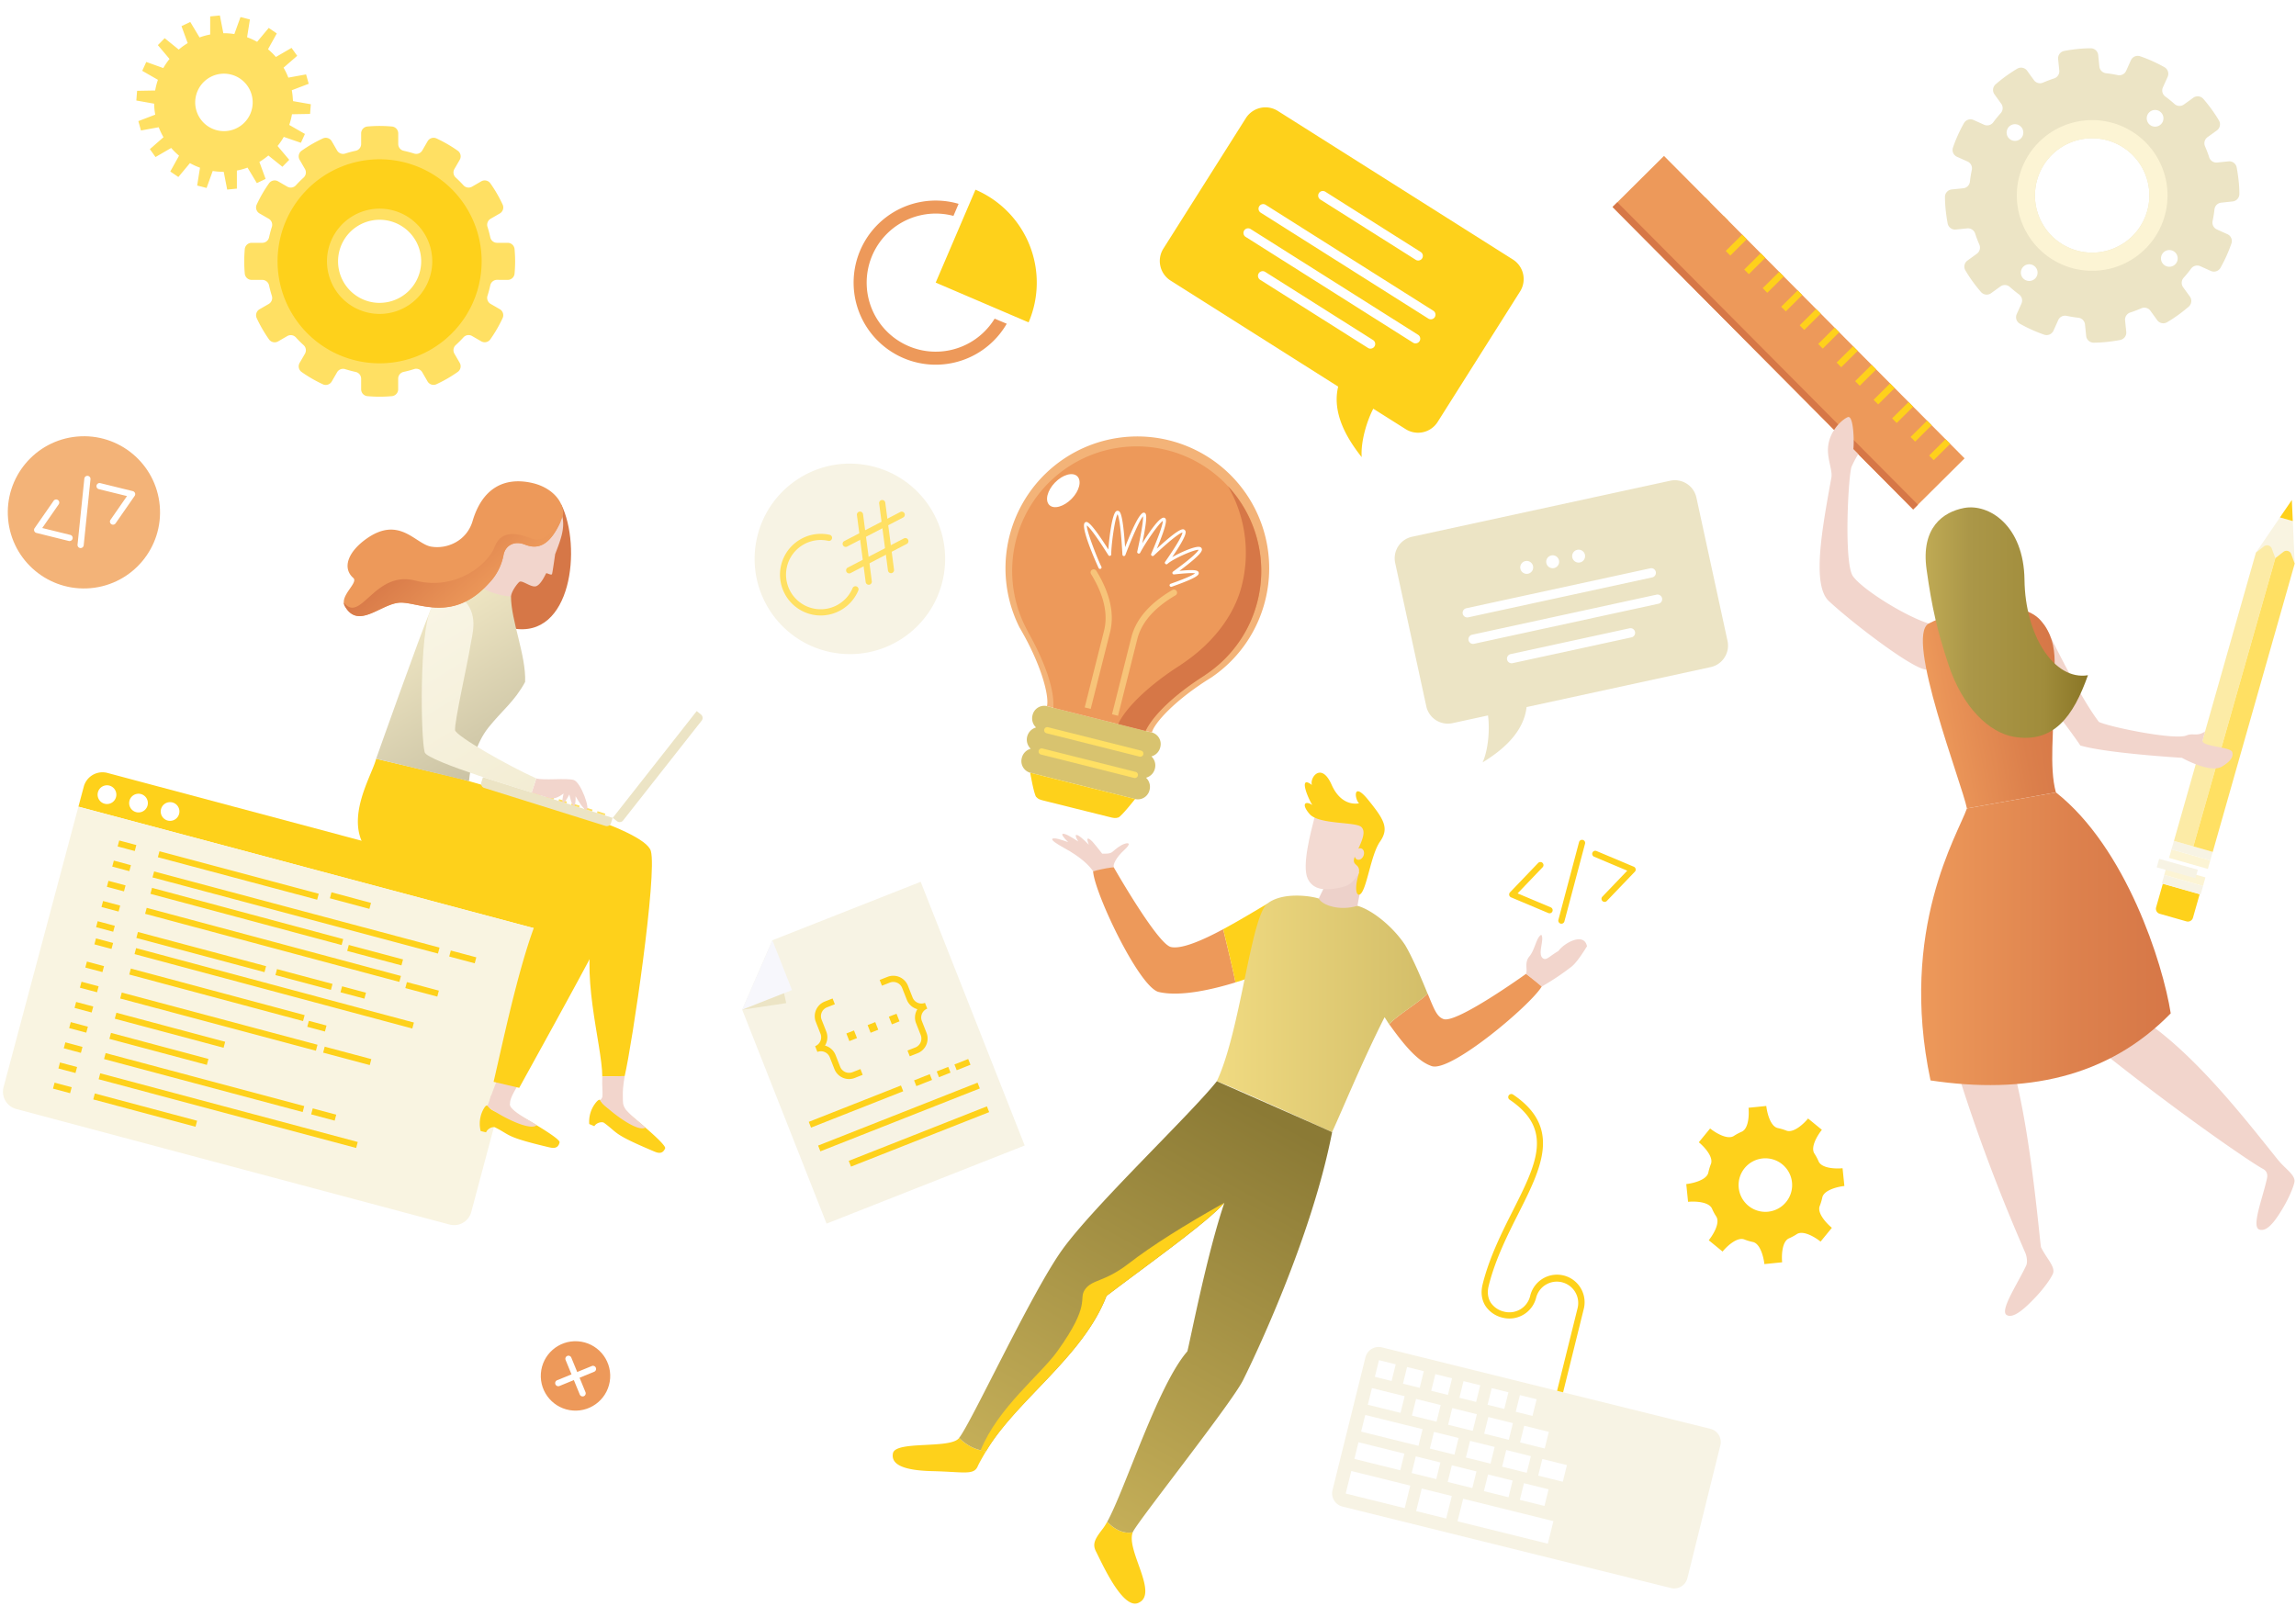 <svg width="1188" height="831" fill="none" xmlns="http://www.w3.org/2000/svg"><path d="M860.117 107.657a5.18 5.18 0 1 1-7.324-7.327 5.18 5.18 0 0 1 7.324 7.327Z" fill="#D67747"/><path d="M858.865 106.42a3.342 3.342 0 1 1 0-4.779 3.384 3.384 0 0 1 0 4.779Z" fill="#fff"/><path d="m885.754 122.634-2.379-2.394 8.51-8.457 2.379 2.394-8.51 8.457Zm-9.58-9.617-2.379-2.394 8.51-8.457 2.379 2.394-8.51 8.457Z" fill="#FED11B"/><path d="m870.352 820.939-.133.092s.142-.084.133-.092Zm1.425-68.614 2.14-8.619 8.66 2.149-2.139 8.62-8.661-2.15Zm-14.583-3.627 2.138-8.62 8.661 2.148-2.138 8.62-8.661-2.148Zm-14.578-3.612 2.14-8.619 8.66 2.149-2.14 8.62-8.66-2.15Zm-14.576-3.615 2.14-8.619 8.66 2.149-2.14 8.62-8.66-2.15Zm-14.584-3.624 2.14-8.62 8.652 2.148-2.14 8.62-8.652-2.148Zm-14.585-3.615 2.14-8.619 8.66 2.149-2.14 8.62-8.66-2.15Zm62.33 30.799 2.138-8.62 15.562 3.859-2.138 8.62-15.562-3.859Zm-9.395 12.409 2.138-8.62 21.489 5.33-2.138 8.62-21.489-5.33Zm-9.507 13.096 2.138-8.62 27.409 6.798-2.138 8.62-27.409-6.798Zm7.49 20.516 2.894-11.669 15.562 3.859-2.894 11.67-15.562-3.86Zm-21.482-5.332 2.894-11.669 15.562 3.859-2.895 11.669-15.561-3.859Zm-21.484-5.324 2.895-11.67 15.561 3.86-2.894 11.669-15.562-3.859Zm35.688-40.038 2.138-8.62 12.739 3.16-2.138 8.62-12.739-3.16Zm-9.307 12.547 2.138-8.62 12.74 3.16-2.138 8.62-12.74-3.16Zm-9.428 12.661 2.138-8.62 12.74 3.16-2.138 8.62-12.74-3.16Zm-18.725-4.737 2.138-8.62 12.739 3.16-2.138 8.62-12.739-3.16Zm9.426-12.654 2.138-8.62 12.739 3.16-2.138 8.62-12.739-3.16Zm9.434-12.355 2.138-8.62 12.74 3.16-2.138 8.62-12.74-3.16Zm-18.661-4.62 2.138-8.62 12.74 3.16-2.139 8.62-12.739-3.16Z" fill="#fff"/><path d="M989.91 263.637 834.376 107.123l26.603-26.437 155.531 156.515-26.6 26.436Z" fill="#ED995A"/><path d="m1000.55 238.143-2.383-2.395 8.513-8.457 2.38 2.395-8.51 8.457Zm-9.602-9.602-2.379-2.394 8.51-8.457 2.379 2.394-8.51 8.457Zm-9.55-9.64-2.379-2.394 8.51-8.457 2.38 2.394-8.511 8.457Zm-9.574-9.614-2.379-2.395 8.51-8.456 2.379 2.394-8.51 8.457Zm-9.55-9.641-2.379-2.394 8.51-8.457 2.38 2.395-8.511 8.456Zm-9.581-9.609-2.379-2.394 8.51-8.457 2.38 2.394-8.511 8.457Zm-9.542-9.64-2.379-2.394 8.51-8.457 2.38 2.395-8.511 8.456Zm-9.589-9.628-2.38-2.395 8.51-8.457 2.38 2.395-8.51 8.457Zm-9.55-9.632-2.38-2.395 8.511-8.456 2.379 2.394-8.51 8.457Zm-9.581-9.616-2.38-2.394 8.511-8.457 2.379 2.394-8.51 8.457Zm-9.552-9.632-2.379-2.394 8.51-8.457 2.379 2.394-8.51 8.457Zm-9.574-9.625-2.38-2.394 8.511-8.457 2.379 2.394-8.51 8.457Z" fill="#FED11B"/><path d="M989.909 263.633 834.375 107.119l2.477-2.462 155.534 156.515-2.477 2.461Z" fill="#D67747"/><path d="m1167.25 285.992 20.08 5.706-.99-22.023-6.66-1.897-12.43 18.214Z" fill="#F9F4E1"/><path d="m1179.68 267.779 6.66 1.896-.49-10.928-6.17 9.032Zm-64.06 201.77 3.48-12.215 19.05 5.417-3.47 12.215a2.718 2.718 0 0 1-3.35 1.864l-13.82-3.93a2.724 2.724 0 0 1-.95-.476c-.28-.22-.52-.494-.69-.806a2.587 2.587 0 0 1-.33-1.01c-.04-.355-.01-.715.08-1.059Z" fill="#FED11B"/><path d="m1118.59 457.197 1.25-4.404 20.08 5.707-1.25 4.404-20.08-5.707Z" fill="#F7F3E4"/><path d="m1119.81 452.771 1.26-4.403 20.07 5.707-1.25 4.404-20.08-5.708Z" fill="#FCF4D4"/><path d="m1115.94 448.857 1.24-4.395 20.03 5.635-1.23 4.395-20.04-5.635Z" fill="#F7F3E4"/><path d="m1122.32 443.975 1.25-4.404 20.08 5.707-1.25 4.404-20.08-5.707Z" fill="#FCF4D4"/><path d="m1123.57 439.569 1.26-4.404 20.07 5.707-1.25 4.404-20.08-5.707Z" fill="#F7F3E4"/><path d="m1177.3 288.849-42.42 149.177-10.03-2.857 42.41-149.177 4.18-3.25a2.58 2.58 0 0 1 2.3-.452 2.573 2.573 0 0 1 1.73 1.597l1.83 4.962Z" fill="#FCEBA6"/><path d="m1187.33 291.699-42.41 149.184-10.03-2.857 42.42-149.176 4.18-3.259a2.593 2.593 0 0 1 4.03 1.145l1.81 4.963Z" fill="#FFE063"/><path d="M1178.22 599.693c-20.63-25.8-50.02-63.363-80.2-78.377l-15.45 18.865c41.77 33.779 82.42 61.684 88.33 64.717 3.06 1.671 2.18 4.545 1.9 5.748-2.28 10.026-7.93 24.288-3.77 25.658 3.72 1.228 7.66-3.342 12.54-11.697 2.55-4.336 5.01-9.883 5.61-12.799.72-3.752-4.82-6.835-8.96-12.115Zm-122.19 45.693c-1.1-7.636-6.89-77.7-18.83-105.865l-26.56 7.754c15.16 50.806 33.51 92.187 37.46 101.478.92 2.674.84 5.013.29 6.174-4.37 9.333-13.87 23.394-10.09 25.608 3.34 1.988 9.13-2.958 15.69-10.026 3.42-3.693 7.05-8.58 8.22-11.312 1.49-3.568-3.24-7.762-6.18-13.811Zm-58.055-322.708c-12.257-3.826-34.339-17.62-39.21-24.471-4.871-6.851-2.389-52.928-.685-56.755a50.097 50.097 0 0 1 3.442-6.45l-2.565-2.573c.477-3.183.226-17.98-2.949-16.535-3.175 1.446-9.85 7.52-10.176 16.334-.217 5.89 2.423 11.254 1.763 14.931-4.579 25.507-10.36 55.484-1.295 63.914 12.056 11.229 42.819 34.799 50.129 35.417 7.481.643 6.581.969 8.921-6.684 2.34-7.653-1.39-15.265-7.375-17.128Zm31.565-1.027c5.85 10.101 40.94 54.883 46.86 64.149 13.85 4.068 52.56 6.374 52.56 6.374s14.58 8.263 20.79 4.504c6.21-3.76 5.53-6.258 5.28-7.428-.59-2.774-15.33-2.757-15.39-5.848.54-2.156 1.09-4.061 1.32-4.88-4.11 2.841-6.08.619-9.65 2.089-6.02 2.507-39.33-4.244-45.28-7.001-8.86-11.58-22.08-37.823-27.22-48.55-5.14-10.728-29.27-3.409-29.27-3.409Z" fill="#F2D5CC"/><path d="M1017.72 418.359c-2.25-11.998-32.278-88.971-19.746-95.68 12.536-6.709 46.786-14.555 58.016-1.496 11.23 13.059 5.68 28.758 6.36 42.217.68 13.46-2.26 33.42 1.42 46.679-5.54 1.044-46.05 8.28-46.05 8.28Z" fill="url(#a)"/><path d="M1016.27 262.882c12.6-2.373 30.91 8.815 31.25 37.263.33 28.448 15.2 52.168 32.83 49.294-7.52 21.188-17.65 35.45-38.44 31.84-12.53-2.18-26.32-14.98-33.71-37.262-5.76-17.362-8.597-29.535-11.345-49.294-3.058-21.748 8.635-29.811 19.415-31.841Z" fill="url(#b)"/><path d="M1017.72 418.359c-4.45 13.134-35.429 62.294-18.828 140.771 48.728 7.319 91.698-1.303 124.288-34.706-4.07-26.034-23.17-85.796-59.4-114.345-11.31 2.047-46.06 8.28-46.06 8.28Z" fill="url(#c)"/><g filter="url(#d)"><path d="M1155.2 104.248c.96-.092 1.85-.54 2.5-1.258.65-.718 1-1.652 1-2.618 0-2.29-.13-4.596-.39-6.918a89.064 89.064 0 0 0-1.01-6.851 3.887 3.887 0 0 0-1.49-2.352 3.893 3.893 0 0 0-2.69-.748l-5.94.602a3.876 3.876 0 0 1-2.52-.622c-.75-.49-1.3-1.22-1.57-2.069a61.958 61.958 0 0 0-2.16-5.698 3.9 3.9 0 0 1-.2-2.586c.23-.86.75-1.614 1.47-2.134l4.85-3.5a3.873 3.873 0 0 0 1.54-2.35c.2-.947.04-1.936-.44-2.773a77.27 77.27 0 0 0-8.11-11.212 3.875 3.875 0 0 0-5.19-.576l-4.85 3.5a3.893 3.893 0 0 1-4.88-.284 62.414 62.414 0 0 0-4.73-3.851 3.898 3.898 0 0 1-1.47-2.142c-.23-.86-.15-1.773.21-2.587l2.45-5.456c.39-.88.45-1.876.15-2.795a3.845 3.845 0 0 0-1.76-2.176 76.825 76.825 0 0 0-12.61-5.681 3.906 3.906 0 0 0-2.81.116 3.92 3.92 0 0 0-1.99 1.972l-2.45 5.465c-.37.81-1 1.47-1.8 1.869-.8.4-1.7.515-2.57.328-1.98-.418-3.98-.74-6.02-.97a3.877 3.877 0 0 1-2.34-1.12 3.882 3.882 0 0 1-1.12-2.347l-.6-5.948a3.89 3.89 0 0 0-3.89-3.493c-2.29 0-4.59.128-6.91.385-2.32.234-4.61.576-6.85 1.01a3.86 3.86 0 0 0-2.36 1.493c-.57.772-.83 1.73-.74 2.685l.61 5.94a3.918 3.918 0 0 1-2.69 4.094 63.14 63.14 0 0 0-5.71 2.156c-.81.36-1.73.43-2.59.198a3.897 3.897 0 0 1-2.13-1.468l-3.5-4.854a3.896 3.896 0 0 0-5.12-1.086 76.938 76.938 0 0 0-11.21 8.104 3.867 3.867 0 0 0-1.3 2.48c-.11.96.15 1.927.72 2.708l3.5 4.855a3.896 3.896 0 0 1-.29 4.887 62.958 62.958 0 0 0-3.85 4.72 3.875 3.875 0 0 1-2.14 1.467c-.86.23-1.77.157-2.59-.205l-5.45-2.456a3.894 3.894 0 0 0-2.8-.154 3.91 3.91 0 0 0-2.17 1.766 75.887 75.887 0 0 0-5.69 12.633c-.31.916-.27 1.915.11 2.802a3.886 3.886 0 0 0 1.98 1.994l5.45 2.448a3.907 3.907 0 0 1 1.88 1.799c.4.797.51 1.708.32 2.579a62.468 62.468 0 0 0-.97 6.015 3.93 3.93 0 0 1-1.12 2.343 3.893 3.893 0 0 1-2.35 1.116l-5.94.602a3.88 3.88 0 0 0-2.5 1.263 3.854 3.854 0 0 0-1 2.622c0 2.289.15 4.595.39 6.909.25 2.314.58 4.612 1.01 6.851.19.943.72 1.782 1.5 2.355.77.572 1.73.838 2.68.745l5.95-.602c.89-.086 1.78.134 2.52.624a3.91 3.91 0 0 1 1.57 2.066 60.803 60.803 0 0 0 2.16 5.699c.36.815.43 1.729.2 2.59a3.894 3.894 0 0 1-1.48 2.138l-4.84 3.526a3.864 3.864 0 0 0-1.09 5.113 76.042 76.042 0 0 0 8.1 11.213 3.886 3.886 0 0 0 2.48 1.293c.96.108 1.92-.145 2.7-.709l4.86-3.5a3.88 3.88 0 0 1 2.49-.723 3.91 3.91 0 0 1 2.4 1.007 66.578 66.578 0 0 0 4.72 3.851c.72.524 1.24 1.28 1.47 2.141.23.861.15 1.775-.21 2.588l-2.45 5.456c-.4.879-.45 1.876-.16 2.794.3.919.93 1.692 1.77 2.169a75.626 75.626 0 0 0 12.61 5.681c.92.312 1.92.27 2.8-.116a3.9 3.9 0 0 0 2-1.973l2.45-5.455a3.889 3.889 0 0 1 4.37-2.198c1.98.418 3.98.741 6.02.97.88.091 1.71.485 2.34 1.115.63.63 1.03 1.457 1.12 2.343l.61 5.949c.09.961.54 1.852 1.26 2.499a3.89 3.89 0 0 0 2.61 1.002c2.29 0 4.6-.151 6.92-.393 2.32-.242 4.6-.576 6.85-1.011a3.92 3.92 0 0 0 2.36-1.491c.57-.772.83-1.73.74-2.686l-.61-5.949c-.09-.887.13-1.777.63-2.521a3.871 3.871 0 0 1 2.07-1.564 63.16 63.16 0 0 0 5.7-2.164 3.879 3.879 0 0 1 4.72 1.278l3.5 4.846c.56.784 1.4 1.331 2.35 1.531a3.87 3.87 0 0 0 2.76-.445 75.598 75.598 0 0 0 11.22-8.104 3.879 3.879 0 0 0 1.3-2.483 3.9 3.9 0 0 0-.72-2.706l-3.5-4.846a3.895 3.895 0 0 1-.72-2.494c.05-.889.4-1.734 1-2.393a61.481 61.481 0 0 0 3.85-4.729 3.935 3.935 0 0 1 2.15-1.462c.86-.23 1.77-.159 2.58.2l5.46 2.457a3.895 3.895 0 0 0 5.01-1.613 76.72 76.72 0 0 0 5.68-12.616c.31-.915.27-1.914-.12-2.8a3.848 3.848 0 0 0-1.97-1.987l-5.46-2.456a3.892 3.892 0 0 1-1.87-1.796 3.886 3.886 0 0 1-.33-2.574c.42-1.983.74-3.988.97-6.015.1-.888.49-1.716 1.12-2.347a3.905 3.905 0 0 1 2.35-1.121l5.91-.635Zm-69.68 26.343a29.576 29.576 0 0 1-16.86-3.3 29.522 29.522 0 0 1-12.19-12.113 29.52 29.52 0 0 1-3.4-16.841 29.546 29.546 0 0 1 6.53-15.894 29.6 29.6 0 0 1 14.25-9.587 29.621 29.621 0 0 1 17.19-.05 29.63 29.63 0 0 1 14.31 9.505 29.639 29.639 0 0 1 6.62 15.855 29.6 29.6 0 0 1-6.51 21.69 29.605 29.605 0 0 1-19.94 10.735Z" fill="#ECE4C5"/><path d="M1078.58 62.357a38.97 38.97 0 0 0-20.88 8.729 38.994 38.994 0 0 0-12.52 18.858 39.04 39.04 0 0 0 .07 22.634 39.02 39.02 0 0 0 12.63 18.783 38.982 38.982 0 0 0 43.12 4.126 39.027 39.027 0 0 0 15.97-16.047 39.089 39.089 0 0 0 4.36-22.21 39.057 39.057 0 0 0-14.15-26.289 39.019 39.019 0 0 0-28.6-8.584Zm6.94 68.234a29.577 29.577 0 0 1-16.86-3.301 29.635 29.635 0 0 1-12.19-12.111 29.61 29.61 0 0 1 3.12-32.733 29.588 29.588 0 0 1 14.26-9.589 29.592 29.592 0 0 1 17.18-.053 29.53 29.53 0 0 1 14.31 9.501 29.565 29.565 0 0 1 5.53 27.347 29.414 29.414 0 0 1-5.41 10.201 29.653 29.653 0 0 1-8.9 7.353 29.635 29.635 0 0 1-11.04 3.385Z" fill="#FCF4D4"/><path d="M1111.74 58.497a4.325 4.325 0 0 1 6.68-.024c.55.658.88 1.464.97 2.314.09.85-.08 1.707-.48 2.462a4.32 4.32 0 0 1-7.62.024c-.27-.5-.44-1.047-.5-1.611a4.324 4.324 0 0 1 .95-3.165Zm-71.87 13.443a4.346 4.346 0 0 1-1.41-2.08 4.288 4.288 0 0 1 0-2.509c.24-.819.72-1.546 1.38-2.09a4.322 4.322 0 0 1 4.78-.486 4.38 4.38 0 0 1 1.78 1.768c.4.752.57 1.608.49 2.458a4.306 4.306 0 0 1-.95 2.32 4.336 4.336 0 0 1-2.91 1.563 4.303 4.303 0 0 1-3.16-.944Zm13.44 71.877a4.327 4.327 0 0 1-6.68.024 4.384 4.384 0 0 1-.97-2.314c-.08-.85.08-1.707.48-2.462a4.324 4.324 0 0 1 8.12 1.587 4.36 4.36 0 0 1-.95 3.165Zm71.88-13.443a4.323 4.323 0 0 1 1.41 4.589 4.351 4.351 0 0 1-1.39 2.09 4.318 4.318 0 0 1-4.78.486 4.38 4.38 0 0 1-1.78-1.768 4.37 4.37 0 0 1-.49-2.459 4.309 4.309 0 0 1 3.86-3.886 4.332 4.332 0 0 1 3.17.948Z" fill="#fff"/></g><g filter="url(#e)"><path d="M941.654 623.922a30.376 30.376 0 0 0 1.195-3.977c.643-4.177 8.355-5.848 11.471-6.182l-.936-9.191c-3.125.318-10.995.243-12.482-3.751a28.87 28.87 0 0 0-1.963-3.651c-2.507-3.434 1.754-10.026 3.743-12.482l-7.144-5.849c-1.98 2.432-7.603 7.946-11.471 6.166a30.64 30.64 0 0 0-3.969-1.178c-4.177-.66-5.848-8.355-6.182-11.479l-9.191.935c.318 3.125.243 10.995-3.743 12.483a28.94 28.94 0 0 0-3.651 1.963c-3.434 2.507-10.026-1.755-12.482-3.735l-5.848 7.144c2.431 1.98 7.945 7.603 6.174 11.471a30.623 30.623 0 0 0-1.195 3.977c-.643 4.177-8.355 5.848-11.471 6.183l.936 9.19c3.124-.317 10.995-.234 12.482 3.751a28.802 28.802 0 0 0 1.963 3.651c2.507 3.434-1.754 10.026-3.743 12.483l7.144 5.848c1.98-2.431 7.603-7.945 11.479-6.174 1.296.489 2.625.886 3.977 1.186 4.178.652 5.849 8.355 6.183 11.48l9.19-.936c-.317-3.125-.242-10.995 3.751-12.482a28.762 28.762 0 0 0 3.652-1.964c3.433-2.506 10.025 1.763 12.482 3.743l5.848-7.143c-2.456-1.988-7.97-7.636-6.199-11.48Zm-26.819 3.15a13.853 13.853 0 1 1 11.87-9.799 13.844 13.844 0 0 1-11.87 9.799Z" fill="#FED11B"/></g><path d="m864.229 248.779-133.612 29a11.408 11.408 0 0 0-8.722 13.56l16.1 74.175a11.4 11.4 0 0 0 13.559 8.722l18.381-3.985c.911 7.11.251 17.403-2.79 24.304 9.666-5.957 21.196-15.114 22.742-28.632l95.245-20.686a11.405 11.405 0 0 0 8.802-9.112 11.404 11.404 0 0 0-.079-4.448l-16.1-74.175a11.408 11.408 0 0 0-13.526-8.723Z" fill="#ECE4C5"/><path d="M759.215 319.521a2.398 2.398 0 0 1-.509-4.746l95.312-20.695a2.41 2.41 0 0 1 2.729 1.866 2.403 2.403 0 0 1-1.71 2.83l-95.312 20.695c-.168.033-.339.05-.51.05Zm22.918 23.736a2.405 2.405 0 0 1-.502-4.754l61.367-13.326a2.401 2.401 0 0 1 2.599.92 2.393 2.393 0 0 1 .029 2.757 2.417 2.417 0 0 1-1.609 1.018l-61.366 13.327a2.26 2.26 0 0 1-.518.058Zm-19.944-10.026a2.408 2.408 0 0 1-1.938-3.807c.344-.48.852-.817 1.429-.947l95.312-20.703a2.42 2.42 0 0 1 1.887.259 2.418 2.418 0 0 1 1.107 1.549 2.41 2.41 0 0 1-1.065 2.544 2.398 2.398 0 0 1-.909.343l-95.305 20.704a2.248 2.248 0 0 1-.518.058Zm44.457-43.253a3.335 3.335 0 0 0-.954-1.681 3.342 3.342 0 1 0 .954 1.681Zm-13.435 2.924a3.341 3.341 0 1 0-6.518 1.474 3.341 3.341 0 0 0 6.518-1.474Zm20.336-4.42a3.341 3.341 0 1 1 6.544-1.351 3.341 3.341 0 0 1-6.544 1.351Z" fill="#fff"/><path d="m661.196 57.427 121.597 76.865a11.988 11.988 0 0 1 3.727 16.543l-42.66 67.541a12 12 0 0 1-16.585 3.685l-16.709-10.553c-3.468 6.684-6.526 17.111-6.008 25.065-7.402-9.366-15.506-22.558-12.156-36.503l-86.69-54.849a12.004 12.004 0 0 1-3.76-16.551l42.668-67.508a11.997 11.997 0 0 1 12.202-5.427c1.555.27 3.042.846 4.374 1.692Z" fill="#FED11B"/><path d="M740.35 165.248a2.42 2.42 0 0 1-1.287-.368l-86.748-54.825a2.402 2.402 0 0 1-.748-3.313 2.398 2.398 0 0 1 3.312-.747l86.758 54.824a2.4 2.4 0 0 1 .159 3.952 2.405 2.405 0 0 1-1.446.477Zm-31.214 15.197a2.423 2.423 0 0 1-1.287-.376l-55.86-35.299a2.425 2.425 0 0 1 2.598-4.094l55.861 35.299a2.405 2.405 0 0 1 .155 3.953 2.402 2.402 0 0 1-1.442.484l-.025.033Zm23.327-2.715a2.423 2.423 0 0 1-1.287-.376l-86.748-54.825a2.404 2.404 0 0 1 .8-4.305c.6-.15 1.235-.062 1.773.245l86.749 54.791a2.404 2.404 0 0 1 1.019 2.7 2.407 2.407 0 0 1-2.306 1.736v.034Zm1.345-42.903c-.452 0-.895-.127-1.278-.367l-49.353-31.189a2.405 2.405 0 0 1-.747-3.313 2.4 2.4 0 0 1 3.312-.748l49.353 31.189a2.4 2.4 0 0 1 1.027 2.7 2.4 2.4 0 0 1-2.314 1.728Z" fill="#fff"/><path d="m504.727 98.166-20.579 48.082 48.074 20.587a52.288 52.288 0 0 0 .475-40.03 52.298 52.298 0 0 0-27.97-28.639Z" fill="#FED11B"/><path d="M514.644 164.905a35.73 35.73 0 0 1-33.48 16.964 35.733 35.733 0 1 1 12.175-70.143l2.665-6.241a42.466 42.466 0 0 0-36.88 75.089 42.463 42.463 0 0 0 44.917 3.215 42.468 42.468 0 0 0 16.869-16.252l-6.266-2.632Z" fill="#ED995A"/><path d="M488.406 297.112c4.357-26.873-13.896-52.191-40.769-56.548-26.873-4.357-52.191 13.896-56.548 40.769-4.357 26.873 13.895 52.191 40.769 56.548 26.873 4.357 52.19-13.896 56.548-40.769Z" fill="#F7F3E4"/><path d="M449.508 302.618a1.605 1.605 0 0 1-1.587-1.395l-4.512-34.556a1.61 1.61 0 0 1 1.369-1.902 1.604 1.604 0 0 1 1.806 1.493l4.512 34.555a1.607 1.607 0 0 1-1.379 1.797l-.209.008Zm11.53-5.99a1.605 1.605 0 0 1-1.587-1.387l-4.545-34.564a1.591 1.591 0 0 1 .271-1.248 1.61 1.61 0 0 1 1.747-.604 1.601 1.601 0 0 1 1.156 1.442l4.512 34.556a1.604 1.604 0 0 1-1.378 1.796l-.176.009Z" fill="#FFE063"/><path d="M439.381 296.753a1.605 1.605 0 0 1-.735-3.024l29.058-15.097a1.608 1.608 0 0 1 1.773.196 1.612 1.612 0 0 1 .497 1.713 1.6 1.6 0 0 1-.791.94l-29.066 15.089a1.55 1.55 0 0 1-.736.183Zm-1.788-13.718a1.604 1.604 0 0 1-.743-3.025l29.066-15.089a1.608 1.608 0 0 1 2.078.724 1.604 1.604 0 0 1-.599 2.117l-29.066 15.097c-.229.114-.48.174-.736.176Z" fill="#FFE063"/><path d="M424.703 318.526a21.342 21.342 0 0 1-6.399-.994 21.131 21.131 0 0 1-4.616-38.154 21.132 21.132 0 0 1 15.477-2.635 1.603 1.603 0 0 1 1.058 2.529 1.598 1.598 0 0 1-1.752.596 17.927 17.927 0 0 0-18.062 6.613 17.928 17.928 0 0 0-1.68 19.162 17.931 17.931 0 0 0 32.442-1.337 1.606 1.606 0 0 1 2.926.039c.164.38.176.809.032 1.198a21.168 21.168 0 0 1-19.467 12.983h.041Z" fill="#FFE063"/><path d="M582.067 436.614c-2.381.744-4.628 2.641-6.4 4.178-1.395 1.195-3.659.977-5.38.986-2.081-2.682-3.969-5.063-4.829-5.991-1.813-1.955-3.994-3.342-2.072 1.362-1.671-1.671-3.092-2.999-3.827-3.601-2.089-1.729-4.461-2.782-1.671 1.897-2.256-1.421-4.177-2.59-5.121-3.066-2.632-1.354-5.414-1.83-.084 3.408-2.297-.777-4.177-1.387-5.08-1.604-3.191-.76-6.333-.459 3.083 4.696 8.689 4.745 12.892 9.031 14.956 12.056.342.075 10.644-2.131 10.644-2.131-.493-1.571 1.403-5.247 5.43-8.914 3.752-3.451 2.256-3.877.351-3.276Z" fill="#F2D5CC"/><path d="M605.879 490.094c-6.968-1.521-29.626-41.307-29.626-41.307a74.045 74.045 0 0 0-10.645 2.131c.577 10.945 23.829 60.08 33.955 62.444 11.371 2.665 28.632-1.537 39.702-4.954-1.17-6.099-4.587-20.253-6.366-27.53-10.569 5.69-21.456 10.435-27.02 9.216Z" fill="#ED995A"/><path d="M655.74 467.669c-5.013 2.908-13.811 8.355-22.843 13.21 1.78 7.277 5.197 21.43 6.367 27.529 6.35-1.955 10.669-3.651 10.669-3.651l5.807-37.088Z" fill="#FED11B"/><path d="M789.594 503.988s-35.985 25.859-42.694 23.394c-3.342-1.228-4.62-4.47-8.204-13.209-4.136 4.428-16 11.429-19.877 15.874 10.185 14.396 16.368 19.785 21.999 21.681 9.859 3.342 51.374-31.748 56.922-41.231a66.5 66.5 0 0 0-8.146-6.509Z" fill="#ED995A"/><path d="m727.559 489.96-.151-.225a2.312 2.312 0 0 0-.133-.301c-6.174-9.567-17.103-18.498-24.94-20.679-7.836-2.18-20.051-3.776-20.051-3.776-4.512-1.445-18.958-3.409-26.577 2.69-8.531 6.818-13.936 66.43-26.126 91.904 9.14 3.25 59.654 26.335 59.654 26.335 4.177-8.856 15.674-36.829 27.178-59.487.535.777 1.855 2.941 2.373 3.676 3.877-4.453 15.741-11.455 19.877-15.874-2.624-6.492-7.344-17.729-11.104-24.263Z" fill="url(#f)"/><path d="M797.741 510.538a131.413 131.413 0 0 0 15.314-10.21c3.042-2.397 6.509-8.154 8.088-10.61-1.454-7.386-11.655-1.888-14.755 2.406-4.904 2.907-6.216 5.013-7.987 3.852-3.117-2.098.936-9.909-.919-12.199-2.507 1.203-3.267 7.729-6.091 11.104-2.824 3.375-.835 6.859-1.796 9.107l8.146 6.55Z" fill="#F2D5CC"/><path d="M686.336 456.792c-1.395 2.949-4.002 8.187-4.002 8.187 1.796 3.56 11.02 6.609 20.052 3.777.877-5.849 3.843-17.629 3.843-17.629l-19.893 5.665Z" fill="#EDD1CA"/><path d="M679.986 423.765c-1.52 6.065-6.55 24.154-3.342 30.963 2.657 5.598 8.723 6.868 18.774 4.102 10.051-2.765 11.496-20.645 13.092-25.741 2.556-8.054-26.352-18.114-28.524-9.324Z" fill="#F3DAD2"/><path d="M679.067 416.646c-2.164-3.233-7.519-15.966-.251-10.402-1.27-3.818 4.888-12.131 10.185-.15 5.297 11.981 14.203 9.616 14.203 9.616-2.339-2.172-3.342-11.764 4.813-1.671 8.154 10.093 10.861 14.621 6.007 21.547-4.854 6.927-6.876 25.5-10.444 27.329-1.671.836-2.824-2.74-.76-9.9 1.955-6.776-3.977-4.178-1.821-9.717a2.167 2.167 0 0 0 1.261 1.537c1.212.46 2.674-.451 3.275-2.03.602-1.579.101-3.242-1.111-3.701a2.024 2.024 0 0 0-1.587.117c2.214-4.838 3.918-9.049 1.503-11.271-2.982-2.74-22.023-1.186-26.735-6.684-4.712-5.497-1.93-6.96 1.462-4.62ZM496.295 744.099a6.8 6.8 0 0 1-.401.476c-5.23 5.222-32.584.978-33.862 7.52-1.404 7.043 8.89 8.965 20.503 9.24 16.133.393 21.246 2.181 23.293-2.373.986-2.205 3.1-5.773 4.37-7.92a22.928 22.928 0 0 1-13.903-6.943Zm76.573 43.462a28.684 28.684 0 0 1-2.222 3.534c-3.961 5.13-5.607 7.795-3.576 11.772 3.007 5.849 13.593 29.886 21.722 26.736 11.254-4.42-6.358-27.27-2.682-36.594-3.099.568-7.761.108-13.242-5.448Z" fill="#FED11B"/><path d="M643.157 714.305c5.807-11.613 35.517-73.681 46.111-128.406-11.396-5.18-59.654-26.335-59.654-26.335-13.368 16.894-63.765 64.584-80.015 87.226-15.874 22.123-47.004 89.397-53.304 97.309a22.925 22.925 0 0 0 13.902 6.934c15.532-26.267 50.263-48.884 62.336-80.374 22.208-16.885 52.544-38.365 60.991-48.232-8.998 26.418-17.604 70.949-19.158 76.915-15.272 17.428-32.024 71.016-41.473 88.219 5.48 5.556 10.142 6.016 13.242 5.406.113-.29.25-.569.409-.836 5.206-8.714 50.807-66.212 56.613-77.826Z" fill="url(#g)"/><path d="M561.43 667.276c-3.701 5.23 3.484 7.185-14.37 32.066-8.722 12.148-30.687 29.108-39.661 51.199.92.233 1.855.398 2.799.493 15.532-26.268 50.263-48.885 62.336-80.374 22.207-16.886 52.544-38.366 60.991-48.233-20.887 11.755-37.23 21.99-49.645 31.565-12.415 9.574-18.748 8.029-22.45 13.284Z" fill="#FED11B"/><path d="M597.573 397.772a6.424 6.424 0 0 0-1.821-6.332 6.415 6.415 0 0 0 4.595-4.713 6.227 6.227 0 0 0-2.164-6.582 6.239 6.239 0 0 0-2.172-1.096l-54.307-13.635a6.243 6.243 0 0 0-7.452 4.721 6.454 6.454 0 0 0 1.829 6.333 6.553 6.553 0 0 0-4.592 4.712 6.551 6.551 0 0 0 1.818 6.324 6.432 6.432 0 0 0-4.595 4.713 6.242 6.242 0 0 0 4.336 7.686l54.307 13.627a6.243 6.243 0 0 0 7.453-4.721 6.44 6.44 0 0 0-1.83-6.324 6.44 6.44 0 0 0 4.595-4.713Z" fill="#D8C36F"/><path d="m560.177 406.72-27.145-6.817s1.98 11.296 3.125 12.532c1.145 1.237 2.005 1.429 4.278 1.997l16.751 4.177 16.76 4.178c2.264.568 3.133.785 4.712.267 1.579-.518 8.664-9.549 8.664-9.549l-27.145-6.785Z" fill="#FED11B"/><path d="M590.004 391.598a1.52 1.52 0 0 1-.392-.042l-48.158-12.098a1.603 1.603 0 0 1 .785-3.108l48.15 12.098a1.595 1.595 0 0 1-.385 3.15Zm-2.773 11.045c-.133 0-.265-.017-.393-.05l-48.149-12.106a1.616 1.616 0 0 1-1.048-.713 1.611 1.611 0 0 1-.203-1.251 1.59 1.59 0 0 1 .768-1.008 1.593 1.593 0 0 1 1.26-.136l48.149 12.089a1.609 1.609 0 0 1 .671 2.751 1.606 1.606 0 0 1-1.055.407v.017Z" fill="#FFE063"/><path d="M654.655 310.714a68.222 68.222 0 0 0-14.745-61.458 68.228 68.228 0 0 0-111.358 12.234 68.228 68.228 0 0 0-1.05 63.194c.083.167.509.835.618 1.061 11.204 19.333 14.788 34.94 13.602 39.669l27.145 6.817 27.145 6.818c1.186-4.721 11.747-16.71 30.696-28.407.217-.133.835-.568.936-.643a67.879 67.879 0 0 0 27.011-39.285Z" fill="#F3B378"/><path d="M545.006 366.258c.618-9.416-4.178-23.294-12.917-38.934l-1.295-2.507a64.444 64.444 0 0 1 6.92-69.476 64.434 64.434 0 0 1 66.131-22.395 64.44 64.44 0 0 1 20.992 115.482l-2.331 1.613c-15.106 9.616-26.051 20.31-29.744 28.181l-47.756-11.964Z" fill="#ED995A"/><path d="M635.372 251.604a69.01 69.01 0 0 1 7.168 51.382c-4.094 16.292-15.682 30.078-29.484 39.627l-2.507 1.738c-16.233 10.36-27.988 21.857-31.99 30.312l14.203 3.559c3.726-7.87 14.671-18.565 29.777-28.206l2.331-1.613a64.422 64.422 0 0 0 27.355-46.001 64.417 64.417 0 0 0-16.853-50.798Z" fill="#D67747"/><path d="M545.857 249.732c-3.985 4.11-5.28 9.324-2.891 11.638 2.39 2.314 7.52.836 11.538-3.258 4.019-4.094 5.281-9.324 2.899-11.639-2.381-2.314-7.561-.86-11.546 3.259Z" fill="#fff"/><path d="m564.354 366.876-3.108-.777 10.026-39.744c2.164-8.639-.117-18.523-6.793-29.376a1.603 1.603 0 0 1 .579-2.122 1.602 1.602 0 0 1 2.153.451c7.144 11.622 9.55 22.324 7.161 31.832l-10.018 39.736Zm14.137 3.559-3.108-.785 9.975-39.744c2.39-9.508 9.575-17.813 21.355-24.639a1.608 1.608 0 0 1 2.279 1.793 1.604 1.604 0 0 1-.666.972c-11.004 6.417-17.687 14.045-19.86 22.684l-9.975 39.719Z" fill="#F7C479"/><path d="M605.953 303.679a.832.832 0 0 1-.752-.535.833.833 0 0 1 .485-1.019c9.19-3.25 11.872-4.77 12.666-5.405-1.788-.385-7.653.217-9.708.426l-1.137.117a.787.787 0 0 1-.848-1.022.832.832 0 0 1 .289-.424c10.961-7.962 12.908-10.544 13.234-11.279h-.176c-2.64 0-13.618 4.963-15.999 7.361a.842.842 0 0 1-.99-.057.838.838 0 0 1-.239-.962c7.929-11.371 8.999-14.479 9.057-15.315-.835.175-3.876 1.671-14.93 12.048a.834.834 0 0 1-1.266-.4.839.839 0 0 1-.021-.503c5.356-12.457 6.066-16.083 6.049-17.127-2.088 1.312-8.839 10.987-11.772 16.593a.833.833 0 0 1-1.342-.052.837.837 0 0 1-.145-.491c2.891-13.109 3.125-17.17 2.999-18.431-1.854 2.114-6.408 12.774-9.123 20.051a.832.832 0 0 1-.836.518.832.832 0 0 1-.685-.751c-.885-16-1.988-19.927-2.506-20.888-1.562 2.39-3.459 17.646-3.25 20.771a.839.839 0 0 1-1.06.748.837.837 0 0 1-.411-.264c-7.636-12.114-10.301-14.855-11.179-15.448-.183 3.066 6.183 18.915 7.52 21.305a.835.835 0 0 1-.301 1.086.833.833 0 0 1-1.094-.301c-.117-.209-10.076-21.848-7.027-23.669.953-.56 2.231-1.329 12.04 14.003.401-5.757 1.888-18.381 4.06-19.81a1.226 1.226 0 0 1 1.253-.083c.719.359 2.164 1.086 3.342 18.723 3.551-9.19 7.762-18.489 9.867-17.871.978.284 2.164.635-.977 15.874 3.384-5.506 9.257-14.278 11.479-13.217.903.434 2.24 1.069-3.926 15.933 12.382-11.363 13.635-10.294 14.403-9.625.97.835 1.212 2.673-6.466 14.036 4.712-2.69 12.206-5.949 14.395-5.23a1.293 1.293 0 0 1 .944 1.044c.126.785.385 2.373-11.579 11.271 7.335-.694 9.624-.451 9.933.911.276 1.211-.593 2.598-13.977 7.335a.726.726 0 0 1-.293.025Z" fill="#fff"/><g filter="url(#h)"><path d="M807.239 721.683a1.606 1.606 0 0 1-1.562-1.988l10.635-42.852a11.058 11.058 0 0 0-8.11-13.256 11.062 11.062 0 0 0-13.362 7.933 14.267 14.267 0 0 1-17.286 10.411 14.587 14.587 0 0 1-8.864-5.974c-2.064-3.158-2.599-7.068-1.546-11.304 3.459-13.936 9.917-26.736 15.624-38.09 12.29-24.405 21.162-42.034-1.671-57.465a1.607 1.607 0 0 1-.435-2.223 1.621 1.621 0 0 1 2.231-.434c25.19 17.011 14.796 37.655 2.757 61.567-5.623 11.171-11.998 23.828-15.373 37.413-.836 3.342-.443 6.392 1.12 8.781a11.394 11.394 0 0 0 6.959 4.621 11.055 11.055 0 0 0 13.368-8.071 14.275 14.275 0 0 1 17.347-10.678 14.245 14.245 0 0 1 5.093 2.409 14.256 14.256 0 0 1 5.612 9.514 14.259 14.259 0 0 1-.355 5.623l-10.628 42.885a1.6 1.6 0 0 1-1.554 1.178Z" fill="#FED11B"/></g><g filter="url(#i)"><path d="M689.467 771.171a7.031 7.031 0 0 0 5.138 8.489l169.98 42.167a7.022 7.022 0 0 0 8.505-5.105l17.069-68.786a7.043 7.043 0 0 0-5.138-8.488l-169.98-42.167a7.042 7.042 0 0 0-8.514 5.105l-17.06 68.785Z" fill="#F7F3E4"/><path d="m784.283 730.604 2.138-8.621 8.661 2.149-2.138 8.62-8.661-2.148Zm-14.583-3.61 2.14-8.62 8.652 2.148-2.14 8.619-8.652-2.147Zm-14.583-3.626 2.138-8.62 8.661 2.148-2.138 8.62-8.661-2.148Zm-14.578-3.62 2.14-8.62 8.652 2.148-2.14 8.62-8.652-2.148Zm-14.619-3.674 2.138-8.62 8.661 2.148-2.138 8.62-8.661-2.148Zm-14.542-3.555 2.138-8.621 8.661 2.149-2.138 8.62-8.661-2.148Zm21.362 69.486 2.895-11.669 15.561 3.86-2.894 11.669-15.562-3.86Zm-36.446-9.08 2.896-11.677 30.523 7.57-2.896 11.677-30.523-7.57Zm57.868 14.373 2.896-11.677 46.709 11.585-2.896 11.677-46.709-11.585Zm32.231-11.099 2.138-8.62 12.739 3.16-2.138 8.62-12.739-3.16Zm-18.594-4.52 2.138-8.62 12.739 3.16-2.138 8.62-12.739-3.16Zm-18.726-4.746 2.138-8.62 12.74 3.16-2.138 8.62-12.74-3.16Zm-18.659-4.629 2.138-8.62 12.74 3.16-2.138 8.62-12.74-3.16Zm-29.635-7.305 2.138-8.62 23.744 5.889-2.138 8.62-23.744-5.889Zm95.111 8.659 2.139-8.619 12.739 3.162-2.139 8.619-12.739-3.162Zm-18.663-4.633 2.138-8.62 12.739 3.16-2.138 8.62-12.739-3.16Zm-18.737-4.745 2.138-8.62 12.74 3.16-2.138 8.62-12.74-3.16Zm-18.659-4.631 2.138-8.62 12.74 3.16-2.138 8.62-12.74-3.16Zm-35.553-8.768 2.138-8.62 29.664 7.358-2.138 8.62-29.664-7.358Zm82.246 5.582 2.138-8.62 12.74 3.16-2.138 8.62-12.74-3.16Zm-18.586-4.512 2.139-8.62 12.739 3.159-2.138 8.62-12.74-3.159Zm-18.653-4.625 2.14-8.62 12.739 3.162-2.14 8.62-12.739-3.162Zm-18.722-4.733 2.139-8.62 12.739 3.16-2.138 8.62-12.74-3.16Zm-22.831-5.621 2.138-8.62 16.932 4.199-2.138 8.62-16.932-4.199Z" fill="#fff"/></g><path d="m399.647 486.593 76.731-30.253 53.814 136.469-102.515 40.421-43.646-110.686 15.616-35.951Z" fill="#F7F3E4"/><path d="m409.806 512.376-25.775 10.168 15.616-35.951 10.159 25.783Z" fill="#F7F7FC"/><path d="m384.031 522.544 22.784-3.417-1.128-5.122-21.656 8.539Z" fill="#ECE4C5"/><path d="m418.471 580.572 47.704-18.82 1.177 2.985-47.704 18.82-1.177-2.985Zm54.493-21.479 8.122-3.204 1.177 2.984-8.122 3.204-1.177-2.984Zm11.711-4.616 5.969-2.355 1.177 2.985-5.969 2.354-1.177-2.984Zm9.17-3.612 7.127-2.812 1.177 2.985-7.127 2.811-1.177-2.984Zm-70.54 41.978 82.499-32.547 1.177 2.984-82.499 32.548-1.177-2.985Zm15.852 7.914 71.486-28.203 1.178 2.985-71.486 28.202-1.178-2.984Zm26.27-72.198-3.956 1.56-1.56-3.956 3.956-1.56 1.56 3.956Zm-10.994 4.348-3.957 1.56-1.56-3.956 3.957-1.56 1.56 3.956Zm-10.995 4.331-3.957 1.56-1.56-3.956 3.957-1.56 1.56 3.956Z" fill="#FED11B"/><path d="M439.341 558.42a8.16 8.16 0 0 1-7.595-5.155l-2.397-6.09a4.93 4.93 0 0 0-2.631-2.723 4.927 4.927 0 0 0-3.786-.059l-1.17-2.983a4.955 4.955 0 0 0 2.782-6.417l-2.397-6.09a8.15 8.15 0 0 1 4.586-10.586l4.061-1.596 1.178 2.983-4.061 1.596a4.927 4.927 0 0 0-3.129 4.517c-.01.65.108 1.295.347 1.899l2.398 6.091a8.156 8.156 0 0 1-.668 7.294c.389.102.769.236 1.136.401a8.087 8.087 0 0 1 4.336 4.478l2.398 6.091a4.95 4.95 0 0 0 2.631 2.723 4.94 4.94 0 0 0 3.786.059l4.06-1.596 1.17 2.983-4.061 1.596a8.127 8.127 0 0 1-2.974.584Zm31.389-11.772-1.169-2.982 4.06-1.596a4.958 4.958 0 0 0 2.782-6.417l-2.398-6.082a8.088 8.088 0 0 1 .117-6.241c.157-.367.342-.722.552-1.061a7.037 7.037 0 0 1-1.128-.401 8.062 8.062 0 0 1-4.336-4.478l-2.406-6.091a4.93 4.93 0 0 0-2.628-2.719 4.928 4.928 0 0 0-3.781-.063l-4.06 1.595-1.178-2.982 4.06-1.596a8.161 8.161 0 0 1 10.569 4.587l2.406 6.09c.236.605.59 1.158 1.04 1.626.451.467.989.841 1.585 1.1a4.931 4.931 0 0 0 3.784.057l1.178 2.982a4.945 4.945 0 0 0-2.783 6.417l2.398 6.091a8.162 8.162 0 0 1-4.603 10.569l-4.061 1.595Zm337.178-68.619c-.141 0-.281-.017-.418-.05a1.606 1.606 0 0 1-1.136-1.955l10.678-40.22a1.602 1.602 0 0 1 1.967-1.132 1.593 1.593 0 0 1 .974.749 1.603 1.603 0 0 1 .158 1.218l-10.677 40.212a1.605 1.605 0 0 1-1.546 1.178Zm-6.133-5.389a1.665 1.665 0 0 1-.626-.125l-19.308-8.138a1.597 1.597 0 0 1-.943-1.151 1.598 1.598 0 0 1 .408-1.43l14.496-15.123a1.604 1.604 0 1 1 2.314 2.214l-12.883 13.452 17.161 7.227a1.6 1.6 0 0 1 .396 2.718 1.604 1.604 0 0 1-1.015.365v-.009Zm28.474-5.898a1.672 1.672 0 0 1-1.111-.443 1.6 1.6 0 0 1-.042-2.264l12.883-13.452-17.161-7.227a1.603 1.603 0 0 1-.861-.869 1.585 1.585 0 0 1 .005-1.223 1.6 1.6 0 0 1 2.093-.857l19.316 8.129a1.616 1.616 0 0 1 .919 1.919c-.071.25-.203.477-.384.663l-14.496 15.131a1.616 1.616 0 0 1-1.161.493Z" fill="#FED11B"/><g filter="url(#j)"><path d="M151.389 49.532a42.881 42.881 0 0 0-.401-2.832l8.74-3.342-1.354-4.854-9.19 1.67a34.864 34.864 0 0 0-2.465-5.154l7.06-6.141-2.933-4.094-8.096 4.704a34.663 34.663 0 0 0-4.077-3.994l4.545-8.188-4.177-2.849-5.999 7.185a36.034 36.034 0 0 0-5.197-2.372l1.462-9.19-4.871-1.254-3.174 8.79a35.773 35.773 0 0 0-5.707-.427L113.776 8l-5.013.493v9.357c-1.873.362-3.714.87-5.506 1.521l-4.813-8.012-4.536 2.172 3.216 8.78a35.35 35.35 0 0 0-4.645 3.343l-7.269-5.89-3.525 3.592 6.032 7.152a36.407 36.407 0 0 0-3.225 4.712l-8.815-3.158-2.08 4.587 8.113 4.654a35.084 35.084 0 0 0-1.42 5.53l-9.358.168-.393 5.013 9.232 1.637c0 .944.059 1.897.15 2.857.092.961.234 1.897.402 2.825l-8.74 3.341 1.354 4.846 9.19-1.67a34.893 34.893 0 0 0 2.465 5.163l-7.043 6.165 2.924 4.094 8.096-4.703a36.165 36.165 0 0 0 4.077 4.002l-4.537 8.187 4.178 2.841 5.99-7.185a35.28 35.28 0 0 0 5.205 2.373l-1.462 9.232 4.871 1.253 3.175-8.79a35.75 35.75 0 0 0 5.698.435l1.788 9.19 5.013-.492v-9.35a35.58 35.58 0 0 0 5.514-1.528l4.813 8.012 4.536-2.172-3.216-8.773a36.937 36.937 0 0 0 4.637-3.342l7.277 5.848 3.526-3.6-6.033-7.152a35.494 35.494 0 0 0 3.217-4.713l8.856 3.05 2.08-4.578-8.112-4.662a35.036 35.036 0 0 0 1.42-5.531l9.358-.168.384-5.012-9.19-1.605c-.109-.902-.151-1.846-.243-2.807ZM117.31 67.796a14.871 14.871 0 1 1-2.868-29.604 14.871 14.871 0 0 1 2.868 29.604Z" fill="#FFE063"/></g><g filter="url(#k)"><path d="M262.684 144.853a3.568 3.568 0 0 0 3.559-3.225c.195-2.1.293-4.222.293-6.367a69.07 69.07 0 0 0-.293-6.374 3.566 3.566 0 0 0-3.559-3.225h-5.506a3.591 3.591 0 0 1-3.492-2.849 58.423 58.423 0 0 0-1.446-5.414 3.592 3.592 0 0 1 1.605-4.178l4.77-2.757a3.573 3.573 0 0 0 1.471-4.578 70.255 70.255 0 0 0-6.375-11.02 3.578 3.578 0 0 0-4.704-1.02l-4.762 2.757a3.585 3.585 0 0 1-4.445-.718 63.495 63.495 0 0 0-3.969-3.969 3.589 3.589 0 0 1-.718-4.444l2.757-4.763a3.573 3.573 0 0 0-1.019-4.704 70.32 70.32 0 0 0-11.02-6.374 3.578 3.578 0 0 0-4.579 1.47l-2.757 4.77a3.594 3.594 0 0 1-4.177 1.605 64.507 64.507 0 0 0-5.414-1.445 3.592 3.592 0 0 1-2.849-3.492v-5.507a3.57 3.57 0 0 0-3.225-3.559 73.144 73.144 0 0 0-6.367-.292c-2.147 0-4.277.1-6.375.292a3.569 3.569 0 0 0-3.225 3.56v5.505a3.592 3.592 0 0 1-2.849 3.493 54.33 54.33 0 0 0-5.422 1.445 3.585 3.585 0 0 1-4.177-1.604l-2.757-4.77a3.577 3.577 0 0 0-4.579-1.471 70.274 70.274 0 0 0-11.02 6.374 3.572 3.572 0 0 0-1.019 4.704l2.757 4.763a3.585 3.585 0 0 1-.719 4.445 61.357 61.357 0 0 0-3.968 3.968 3.588 3.588 0 0 1-4.445.718l-4.762-2.757a3.577 3.577 0 0 0-4.704 1.02 70.255 70.255 0 0 0-6.375 11.02 3.574 3.574 0 0 0 1.47 4.578l4.771 2.757a3.588 3.588 0 0 1 1.604 4.178 64.174 64.174 0 0 0-1.445 5.414 3.595 3.595 0 0 1-3.493 2.849h-5.505a3.576 3.576 0 0 0-3.568 3.225 73.11 73.11 0 0 0-.284 6.374c0 2.148.1 4.27.284 6.367a3.575 3.575 0 0 0 3.568 3.225h5.505a3.588 3.588 0 0 1 3.493 2.849 56.786 56.786 0 0 0 1.445 5.414 3.592 3.592 0 0 1-1.604 4.177l-4.771 2.757a3.578 3.578 0 0 0-1.47 4.579 70.251 70.251 0 0 0 6.375 11.02 3.577 3.577 0 0 0 4.704 1.019l4.762-2.757a3.589 3.589 0 0 1 4.445.719 60.376 60.376 0 0 0 3.968 3.968 3.588 3.588 0 0 1 .719 4.445l-2.757 4.762a3.574 3.574 0 0 0 1.019 4.704 70.251 70.251 0 0 0 11.02 6.375 3.574 3.574 0 0 0 4.579-1.47l2.757-4.771a3.579 3.579 0 0 1 4.177-1.604 64.97 64.97 0 0 0 5.422 1.445 3.592 3.592 0 0 1 2.849 3.492v5.506a3.564 3.564 0 0 0 3.192 3.526c2.097.192 4.228.293 6.375.293 2.147 0 4.261-.101 6.366-.293a3.561 3.561 0 0 0 3.225-3.559v-5.506a3.591 3.591 0 0 1 2.849-3.492 53.7 53.7 0 0 0 5.414-1.446 3.592 3.592 0 0 1 4.178 1.604l2.757 4.771a3.573 3.573 0 0 0 4.578 1.471 70.287 70.287 0 0 0 11.045-6.375 3.58 3.58 0 0 0 1.02-4.704l-2.757-4.762a3.58 3.58 0 0 1 .718-4.445 61.404 61.404 0 0 0 3.969-3.969 3.586 3.586 0 0 1 4.444-.718l4.763 2.757a3.573 3.573 0 0 0 4.704-1.019 70.37 70.37 0 0 0 6.374-11.02 3.577 3.577 0 0 0-1.47-4.579l-4.771-2.757a3.598 3.598 0 0 1-1.604-4.178 58.804 58.804 0 0 0 1.446-5.413 3.587 3.587 0 0 1 3.492-2.85l5.514.034ZM196.43 162.49a27.237 27.237 0 1 1 27.228-27.229 27.238 27.238 0 0 1-27.228 27.196v.033Z" fill="#FFE063"/><path d="M196.43 104.942a30.28 30.28 0 0 0-27.987 18.69 30.29 30.29 0 0 0 6.56 33.009 30.28 30.28 0 0 0 33.007 6.569 30.285 30.285 0 0 0 9.83-49.394 30.283 30.283 0 0 0-21.41-8.874Zm0 51.8a21.499 21.499 0 0 1-19.875-13.272 21.507 21.507 0 0 1 15.673-29.326 21.507 21.507 0 0 1 25.699 21.101 21.495 21.495 0 0 1-21.497 21.481v.016Z" fill="#FFE063"/><path d="M196.43 82.434a52.793 52.793 0 0 0-37.342 90.123 52.798 52.798 0 0 0 57.536 11.448 52.799 52.799 0 0 0 32.593-48.777 52.796 52.796 0 0 0-52.787-52.794Zm0 80.023a27.242 27.242 0 0 1-26.722-32.549 27.24 27.24 0 0 1 21.402-21.402 27.23 27.23 0 0 1 27.962 11.587 27.234 27.234 0 0 1-3.391 34.386 27.234 27.234 0 0 1-19.251 7.978Z" fill="#FED11B"/></g><g filter="url(#l)"><path d="M315.699 713.287c.678-9.897-6.796-18.47-16.693-19.149-9.898-.678-18.471 6.796-19.149 16.693-.678 9.898 6.795 18.471 16.693 19.149 9.897.679 18.471-6.795 19.149-16.693Z" fill="#ED995A"/><path d="M301.459 722.66a1.582 1.582 0 0 1-1.478-.994l-7.328-17.871a1.595 1.595 0 0 1 .874-2.084 1.6 1.6 0 0 1 2.084.873l7.336 17.887a1.607 1.607 0 0 1-.878 2.089 1.547 1.547 0 0 1-.61.1Z" fill="#fff"/><path d="M288.852 717.381a1.605 1.605 0 0 1-.61-3.083l17.897-7.328a1.611 1.611 0 0 1 2.168.845 1.594 1.594 0 0 1-.023 1.266 1.586 1.586 0 0 1-.934.855l-17.871 7.328a1.584 1.584 0 0 1-.627.117Z" fill="#fff"/></g><path d="M46.942 304.376c21.665-1.945 37.65-21.085 35.706-42.749-1.945-21.665-21.084-37.651-42.749-35.706-21.665 1.945-37.65 21.084-35.705 42.749 1.944 21.665 21.084 37.651 42.748 35.706Z" fill="#F3B378"/><path d="M41.715 283.628h-.159a1.617 1.617 0 0 1-1.437-1.763l3.517-34.172a1.599 1.599 0 0 1 3.183.326l-3.509 34.18a1.616 1.616 0 0 1-1.595 1.429Zm-5.69-3.61a1.51 1.51 0 0 1-.384-.05l-16.802-4.177a1.583 1.583 0 0 1-1.111-.986 1.564 1.564 0 0 1 .184-1.479l9.867-14.203a1.6 1.6 0 0 1 2.623 1.83l-8.539 12.298 14.538 3.576a1.601 1.601 0 0 1 1.196 1.744 1.603 1.603 0 0 1-1.572 1.414v.033Zm22.458-8.488a1.6 1.6 0 0 1-1.594-1.696 1.6 1.6 0 0 1 .282-.811l8.539-12.298-14.538-3.576a1.6 1.6 0 0 1-1.231-1.313 1.602 1.602 0 0 1 1.992-1.803l16.801 4.135a1.67 1.67 0 0 1 1.12.995 1.603 1.603 0 0 1-.184 1.478l-9.867 14.204a1.629 1.629 0 0 1-1.32.685Z" fill="#fff"/><path d="M285.301 471.713a10.023 10.023 0 0 0-7.126-12.323L55.642 400.02a10.012 10.012 0 0 0-10.61 3.629 10.014 10.014 0 0 0-1.713 3.548l-2.75 10.285 242.017 64.566 2.715-10.335Z" fill="#FED11B"/><path d="M40.57 417.44 1.853 562.598a9.24 9.24 0 0 0 6.542 11.312l224.153 59.788a9.187 9.187 0 0 0 7.024-.913 9.186 9.186 0 0 0 4.289-5.637l38.725-145.141L40.57 417.44Z" fill="#F9F4E1"/><path d="M50.67 409.996a4.85 4.85 0 0 1 4.045-3.554 4.838 4.838 0 0 1 4.831 2.376 4.843 4.843 0 0 1-.345 5.372 4.845 4.845 0 0 1-8.53-4.194Zm16.326 4.361a4.841 4.841 0 0 1 4.036-3.548 4.836 4.836 0 0 1 4.823 2.37 4.835 4.835 0 0 1-2.62 7.003 4.835 4.835 0 0 1-4.501-.733 4.84 4.84 0 0 1-1.738-5.092Zm16.326 4.353a4.84 4.84 0 0 1 4.039-3.546 4.834 4.834 0 0 1 4.474 7.737 4.833 4.833 0 0 1-5.088 1.732 4.846 4.846 0 0 1-2.94-2.252 4.834 4.834 0 0 1-.485-3.671Z" fill="#fff"/><path d="m60.87 438.05.824-3.092 8.855 2.362-.824 3.092-8.856-2.362Zm-2.792 10.42.825-3.092 8.847 2.361-.825 3.092-8.847-2.361ZM55.3 458.932l.825-3.092 8.847 2.361-.825 3.092-8.847-2.361Zm-2.792 10.444.825-3.092 8.856 2.363-.825 3.092-8.856-2.363Zm-2.784 10.453.825-3.092 8.855 2.363-.825 3.091-8.855-2.362Zm-.881 8.885.828-3.091 8.854 2.372-.829 3.091-8.853-2.372Zm-4.688 11.995.825-3.091 8.847 2.36-.825 3.092-8.847-2.361Zm-2.793 10.439.824-3.092 8.848 2.359-.824 3.092-8.848-2.359Zm-2.792 10.464.825-3.091 8.855 2.362-.825 3.092-8.855-2.363Zm-2.775 10.438.825-3.092 8.856 2.361-.825 3.092-8.856-2.361Zm-2.793 10.46.824-3.092 8.856 2.363-.825 3.092-8.855-2.363Zm-2.786 10.427.825-3.092 8.847 2.36-.825 3.092-8.847-2.36Zm-2.791 10.444.825-3.092 8.848 2.361-.825 3.092-8.848-2.361ZM81.69 443.622l.825-3.092 82.404 21.987-.825 3.092-82.404-21.987Zm89.004 21.242.828-3.091 20.442 5.478-.828 3.091-20.442-5.478Zm8.951 27.253.824-3.092 28.068 7.489-.824 3.092-28.068-7.489ZM78.913 454.068l.825-3.091 147.694 39.408-.825 3.092-147.694-39.409ZM232.438 495l.824-3.092 13.191 3.519-.825 3.092-13.19-3.519Zm-22.72 16.338.825-3.091 16.541 4.413-.825 3.092-16.541-4.414Zm-50.73 20.041.825-3.091 9.138 2.438-.825 3.092-9.138-2.439Zm-81.147-68.813.829-3.091 98.916 26.505-.828 3.091-98.917-26.505Zm-2.756 10.337.828-3.091 131.544 35.248-.828 3.091-131.544-35.248ZM70.549 485.4l.825-3.091 66.307 17.692-.825 3.092L70.549 485.4Zm71.96 19.216.825-3.092 28.722 7.664-.825 3.092-28.722-7.664Zm-72.907-10.862.828-3.091 143.738 38.515-.828 3.09-143.738-38.514Zm-2.726 10.571.828-3.091 89.926 24.096-.828 3.091-89.926-24.096Zm-4.689 12.419.825-3.092 101.269 27.021-.825 3.092-101.27-27.021Zm105.008 28.011.825-3.091 24.12 6.436-.825 3.091-24.12-6.436ZM59.396 527.197l.825-3.092 56.289 15.02-.825 3.091-56.289-15.019Zm-2.791 10.441.825-3.092L107.85 548l-.825 3.091-50.421-13.453Zm-2.774 10.44.825-3.092 102.771 27.422-.825 3.092-102.77-27.422Zm107.17 28.62.825-3.092 12.158 3.244-.825 3.092-12.158-3.244ZM51.042 558.534l.825-3.092 133.237 35.551-.825 3.092-133.237-35.551Zm-2.794 10.44.826-3.092 52.915 14.119-.825 3.092-52.916-14.119Zm127.932-55.453.824-3.092 12.368 3.298-.825 3.092-12.367-3.298Zm135.456 43.596c-.075-16.71-12.34-55.284-3.342-79.697 2.506-30.011-64.851-72.504-64.851-72.504 22.876 5.949 89.941 23.536 93.325 35.492 3.383 11.955-9.692 100.033-13.544 116.475l-11.588.234Z" fill="#FED11B"/><path d="M322.263 567.435c-.042-3.208.058-4.888.961-10.552l-11.589.234c-.167 5.138.226 7.026.101 9.7-.059 1.428-.343 3.267-.426 4.779 2.322 1.813 11.479 5.339 12.148 2.189-1.237-2.072-1.162-3.15-1.195-6.35Z" fill="#F2D5CC"/><path d="M312.413 580.978c-1.454-.618-3.935.226-4.887 1.838l-2.641-1.119a15.732 15.732 0 0 1 3.008-10.536c2.365-3.191 2.916-1.946 3.451-.635 1.378 2.599 9.717 6.784 11.613 4.178 2.072 1.27 22.099 17.47 21.205 19.584-1.446 3.408-4.119 2.272-5.941 1.495-21.564-9.107-18.146-9.224-25.808-14.805Z" fill="#FED11B"/><path d="M322.155 570.117c.635-3.568-7.729-9.976-9.65-4.086a8.423 8.423 0 0 1-2.022 3.418c1.387 2.598 18.456 16.977 23.469 14.128-1.746-2.173-13.251-10.026-11.797-13.46Zm-58.267.886c0-3.626 4.369-9.191 6.684-14.471l-11.279-2.657c-2.448 5.965-3.752 8.998-5.406 13.911-.46 1.353-1.153 3.074-1.613 4.52 1.805 2.331 11.772 5.999 13.209 3.116-1.487-.827-1.904-3.007-1.595-4.419Z" fill="#F2D5CC"/><path d="M326.407 443.173c-10.861-17.546-67.85-34.706-90.016-40.655l-41.774-9.842c-2.682 11.421-29.008 49.235 20.052 60.782 0 0 52.636 9.917 68.51 11.471-11.446 18.464-22.207 71.242-27.78 94.928l13.251 3.117c49.92-90.476 61.993-112.959 57.757-119.801ZM256.009 583.36c-1.529-.359-3.835.894-4.504 2.64l-2.79-.66a15.67 15.67 0 0 1 1.195-10.861c1.796-3.534 2.548-2.406 3.292-1.203 1.796 2.331 10.719 5.013 12.156 2.18 2.256.903 24.714 13.502 24.187 15.732-.835 3.61-3.676 2.933-5.606 2.507-22.792-5.422-19.442-6.116-27.93-10.335Z" fill="#FED11B"/><path d="M263.787 571.011c0-3.618-9.299-8.53-10.193-2.406a8.4 8.4 0 0 1-1.42 3.709c1.796 2.331 21.037 13.635 25.507 10.026-2.088-1.88-14.746-7.686-13.894-11.329Z" fill="#F2D5CC"/><path d="m250.545 407.757 62.754 19.675a2.255 2.255 0 0 0 1.735-.156 2.275 2.275 0 0 0 1.114-1.339l.835-2.682-67.081-21.071-.836 2.682a2.299 2.299 0 0 0 .135 1.754 2.297 2.297 0 0 0 1.344 1.137Zm71.852 16.851 40.655-51.666a2.283 2.283 0 0 0-.384-3.2l-2.172-1.755-43.446 55.268 2.214 1.738a2.261 2.261 0 0 0 3.133-.385Z" fill="#ECE4C5"/><path d="m309.171 419.812 4.044 1.27-.285.894-4.043-1.27.284-.894Zm-2.837.086-4.042-1.267.282-.901 4.042 1.267-.282.901Zm-6.702-2.058-4.042-1.268.282-.9 4.042 1.267-.282.901Zm-10.346-4.26 4.044 1.261-.284.902-4.035-1.261.275-.902Zm-2.891.099-4.041-1.271.283-.9 4.041 1.27-.283.901Zm-10.36-4.26 4.044 1.27-.284.902-4.044-1.27.284-.902Z" fill="#FFE063"/><path d="M290.448 261.128c10.644 21.773 5.405 69.763-25.224 64.048-24.037-4.478-2.272-22.165 2.607-27.52 4.879-5.356 22.617-36.528 22.617-36.528Z" fill="#D67747"/><path d="M245.448 300.998c-10.627 2.163-18.171 5.138-22.675 14.738-5.598 13.184-28.164 76.94-28.164 76.94 9.449 2.231 48.057 11.571 48.057 11.571.66-7.227 3.426-19.416 9.984-27.646 7.202-9.032 13.577-13.535 19.066-23.703.552-13.643-7.294-31.69-7.319-44.197-7.076-6.776-18.949-7.703-18.949-7.703Z" fill="url(#m)"/><path d="M277.498 402.844c3.701 1.153 15.715-.326 19.425.835 3.709 1.162 8.956 16.15 6.283 15.323-1.605-.501-3.693-4.077-5.389-6.96.075 2.507-.126 5.239-.986 5.013-.861-.225-1.671-3.341-2.248-5.923-1.161 2.331-2.732 4.846-3.383 4.177-.452-.459-.092-2.506.417-4.637-2.147 1.579-4.854 3.133-7.344 2.356l-9.19-2.865 2.415-7.319Z" fill="#F2D5CC"/><path d="M240.895 311.458c-3.033-3.492-12.106-8.422-18.122 4.278-5.781 12.223-5.138 65.561-3.033 73.573 1.254 4.745 55.327 20.795 55.327 20.795 1.027-3.342 2.431-7.26 2.431-7.26-14.546-6.517-41.674-21.982-42.034-24.998-.459-3.893 6.751-35.993 7.854-43.27.894-5.915 4.269-15.406-2.423-23.118Z" fill="url(#n)"/><path d="M245.448 300.998a30.355 30.355 0 0 0 6.492-19.125s-.886-13.234 5.013-22.558c7.578-11.847 28.407-3.191 32.124 2.908 4.47 8.43 1.722 15.331-1.829 24.546 0 0-1.37 9.759-1.621 10.319-.368.835-2.69-.702-3.016-.393-.326.309-2.406 5.456-5.013 6.6-2.607 1.145-7.469-3.392-8.932-2.113-1.086.952-4.001 4.712-4.269 7.519-5.405-.292-14.504-2.749-18.949-7.703Z" fill="#F2D5CC"/><path d="M275.325 249.933c-14.788-3.342-25.9 3.124-30.796 19.709-3.033 10.318-13.234 14.663-21.455 13.242-8.221-1.42-16.367-16.15-33.42-4.11-9.625 6.809-12.708 15.18-6.842 20.335 2.807 2.507-7.378 9.291-4.362 14.58 7.077 12.432 18.966-1.755 28.9-1.872 9.508-.108 27.145 10.369 45.567-9.976a28.612 28.612 0 0 0 7.578-14.479c.836-4.937 5.439-7.778 11.179-5.514 6.383 2.507 13.243 1.228 19.517-14.654 1.237-6.291-4.52-14.68-15.866-17.261Z" fill="#ED995A"/><path d="M271.7 281.873c6.09 2.398 12.599 1.312 18.639-12.532-2.506 3.091-7.962 12.24-15.548 9.29-6.818-2.648-15.348-4.712-18.849 4.378-3.5 9.091-20.051 22.843-41.131 17.437-21.079-5.406-28.156 22.558-36.895 11.371.026.681.215 1.346.551 1.938 7.077 12.433 18.966-1.754 28.9-1.871 9.508-.109 27.145 10.368 45.568-9.976a28.622 28.622 0 0 0 7.577-14.479c.828-5.013 5.448-7.853 11.188-5.556Z" fill="url(#o)"/><defs><linearGradient id="a" x1="1001.29" y1="370.437" x2="1066.91" y2="358.074" gradientUnits="userSpaceOnUse"><stop stop-color="#ED995A"/><stop offset=".12" stop-color="#E99357"/><stop offset=".65" stop-color="#DB7F4B"/><stop offset="1" stop-color="#D67747"/></linearGradient><linearGradient id="b" x1="996.337" y1="322.219" x2="1080.35" y2="322.219" gradientUnits="userSpaceOnUse"><stop stop-color="#BFAA54"/><stop offset=".27" stop-color="#AB9748"/><stop offset=".73" stop-color="#A08C3B"/><stop offset="1" stop-color="#8A7626"/></linearGradient><linearGradient id="c" x1="994.047" y1="485.816" x2="1123.18" y2="485.816" gradientUnits="userSpaceOnUse"><stop stop-color="#ED995A"/><stop offset=".61" stop-color="#DD814D"/><stop offset="1" stop-color="#D67747"/></linearGradient><linearGradient id="f" x1="629.614" y1="524.691" x2="738.696" y2="524.691" gradientUnits="userSpaceOnUse"><stop stop-color="#F0DA81"/><stop offset="1" stop-color="#D3BE69"/></linearGradient><linearGradient id="g" x1="544.812" y1="772.13" x2="654.278" y2="575.656" gradientUnits="userSpaceOnUse"><stop stop-color="#C4AE58"/><stop offset="1" stop-color="#8B7A35"/></linearGradient><linearGradient id="m" x1="256.548" y1="395.423" x2="209.455" y2="319.172" gradientUnits="userSpaceOnUse"><stop stop-color="#CBC3A4"/><stop offset="1" stop-color="#F1E8C5"/></linearGradient><linearGradient id="n" x1="268.916" y1="413.671" x2="210.733" y2="319.466" gradientUnits="userSpaceOnUse"><stop stop-color="#F3EDD4"/><stop offset="1" stop-color="#F9F5E5"/></linearGradient><linearGradient id="o" x1="250.439" y1="309.554" x2="219.142" y2="274.701" gradientUnits="userSpaceOnUse"><stop stop-color="#ED995A"/><stop offset="1" stop-color="#D67747"/></linearGradient><filter id="d" x="994.371" y="12.985" width="176.326" height="176.352" filterUnits="userSpaceOnUse" color-interpolation-filters="sRGB"><feFlood flood-opacity="0" result="BackgroundImageFix"/><feBlend in="SourceGraphic" in2="BackgroundImageFix" result="shape"/><feGaussianBlur stdDeviation="6" result="effect1_foregroundBlur_1537_2072"/></filter><filter id="e" x="860.509" y="560.348" width="105.812" height="105.836" filterUnits="userSpaceOnUse" color-interpolation-filters="sRGB"><feFlood flood-opacity="0" result="BackgroundImageFix"/><feBlend in="SourceGraphic" in2="BackgroundImageFix" result="shape"/><feGaussianBlur stdDeviation="6" result="effect1_foregroundBlur_1537_2072"/></filter><filter id="h" x="758.618" y="558.172" width="69.289" height="171.511" filterUnits="userSpaceOnUse" color-interpolation-filters="sRGB"><feFlood flood-opacity="0" result="BackgroundImageFix"/><feBlend in="SourceGraphic" in2="BackgroundImageFix" result="shape"/><feGaussianBlur stdDeviation="4" result="effect1_foregroundBlur_1537_2072"/></filter><filter id="i" x="681.268" y="689.076" width="217.089" height="140.958" filterUnits="userSpaceOnUse" color-interpolation-filters="sRGB"><feFlood flood-opacity="0" result="BackgroundImageFix"/><feBlend in="SourceGraphic" in2="BackgroundImageFix" result="shape"/><feGaussianBlur stdDeviation="4" result="effect1_foregroundBlur_1537_2072"/></filter><filter id="j" x="62.539" y="0" width="106.283" height="106.107" filterUnits="userSpaceOnUse" color-interpolation-filters="sRGB"><feFlood flood-opacity="0" result="BackgroundImageFix"/><feBlend in="SourceGraphic" in2="BackgroundImageFix" result="shape"/><feGaussianBlur stdDeviation="4" result="effect1_foregroundBlur_1537_2072"/></filter><filter id="k" x="117.374" y="56.181" width="158.162" height="158.12" filterUnits="userSpaceOnUse" color-interpolation-filters="sRGB"><feFlood flood-opacity="0" result="BackgroundImageFix"/><feBlend in="SourceGraphic" in2="BackgroundImageFix" result="shape"/><feGaussianBlur stdDeviation="4.5" result="effect1_foregroundBlur_1537_2072"/></filter><filter id="l" x="271.814" y="686.096" width="51.927" height="51.928" filterUnits="userSpaceOnUse" color-interpolation-filters="sRGB"><feFlood flood-opacity="0" result="BackgroundImageFix"/><feBlend in="SourceGraphic" in2="BackgroundImageFix" result="shape"/><feGaussianBlur stdDeviation="4" result="effect1_foregroundBlur_1537_2072"/></filter></defs></svg>